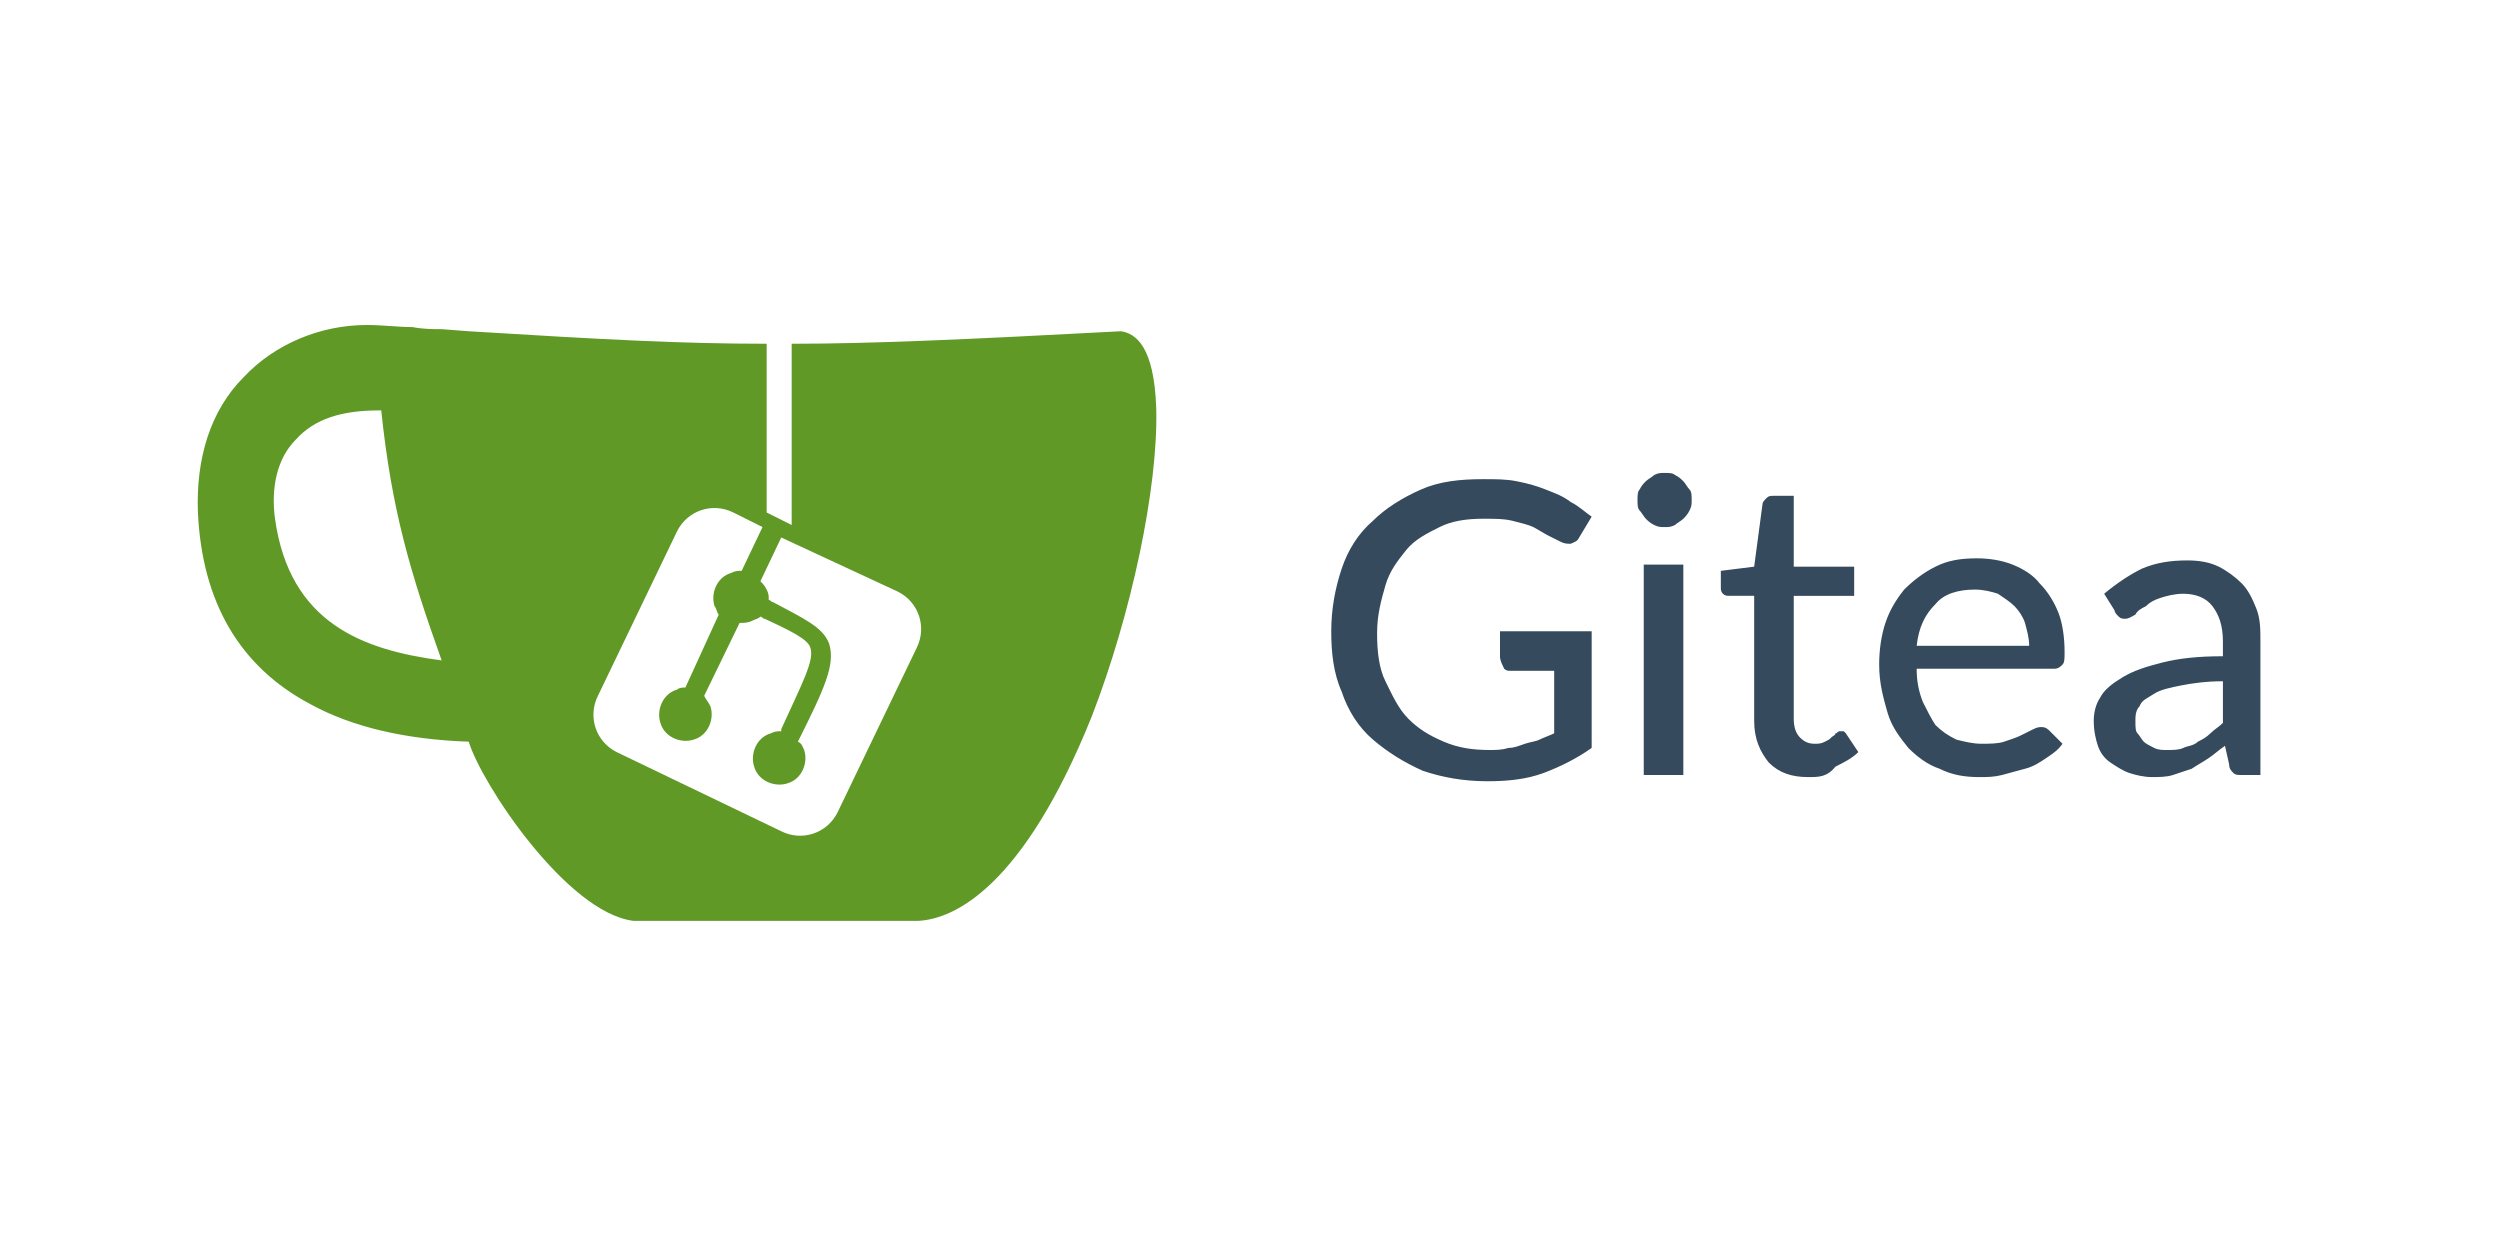 <svg version="1.1" xmlns="http://www.w3.org/2000/svg" x="0" y="0" xml:space="preserve" viewBox="0 0 120 60">
  <switch>
    <g>
      <path d="M55.5 19.6c-.1-3-1-3.6-1.7-3.7-7.5.4-12 .6-15.8.6V25.2l-1.2-.6v-8.1c-4.1 0-7.8-.2-14.3-.6l-1.3-.1c-.4 0-.9 0-1.4-.1-.7 0-1.4-.1-2.2-.1-2.2 0-4.4.9-5.9 2.5-1.6 1.6-2.3 3.9-2.2 6.5.2 4.3 2 7.4 5.4 9.2 2 1.1 4.6 1.7 7.6 1.8.6 2 4.7 8.2 7.9 8.6h13.7c1.7-.1 5-1.6 8.3-9.8 1.9-4.9 3.2-11 3.1-14.8zM21.2 31.7c-3.8-.5-7.3-1.8-8-6.8-.2-1.5.1-2.9 1-3.8.9-1 2.2-1.4 4-1.4h.1c.5 4.8 1.4 7.8 2.9 12zm21.9-3.3c1 .5 1.4 1.7.9 2.7L40.2 39c-.5 1-1.7 1.4-2.7.9l-7.9-3.8c-1-.5-1.4-1.7-.9-2.7l3.8-7.9c.5-1 1.7-1.4 2.7-.9l1.4.7-1 2.1c-.2 0-.3 0-.5.1-.7.2-1 1-.8 1.6.1.1.1.3.2.4L32.9 33c-.1 0-.3 0-.4.1-.7.2-1 1-.8 1.6.2.7 1 1 1.6.8.7-.2 1-1 .8-1.6-.1-.2-.2-.3-.3-.5l1.7-3.5c.2 0 .4 0 .6-.1.2-.1.3-.1.4-.2.1 0 .1.1.2.1 1.3.6 2.1 1 2.2 1.4.2.6-.4 1.7-1.4 3.9v.1c-.2 0-.3 0-.5.1-.7.2-1 1-.8 1.6.2.7 1 1 1.6.8.7-.2 1-1 .8-1.6-.1-.2-.1-.3-.3-.4 1.3-2.6 1.8-3.7 1.5-4.7-.3-.8-1.2-1.2-2.7-2-.1 0-.1-.1-.2-.1 0-.2 0-.3-.1-.5s-.2-.3-.3-.4l1-2.1 5.6 2.6z" fill="#609926"/>
      <path d="M76.4 30.3v5.6c-.7.5-1.5.9-2.3 1.2-.8.3-1.7.4-2.7.4-1.2 0-2.2-.2-3.1-.5-.9-.4-1.7-.9-2.4-1.5s-1.2-1.4-1.5-2.3c-.4-.9-.5-1.9-.5-2.9 0-1.1.2-2.1.5-3 .3-.9.8-1.7 1.5-2.3.6-.6 1.4-1.1 2.3-1.5.9-.4 1.9-.5 3-.5.6 0 1.1 0 1.6.1s.9.2 1.4.4.8.3 1.2.6c.4.2.7.5 1 .7l-.6 1c-.1.2-.2.2-.4.3-.2 0-.3 0-.5-.1l-.6-.3c-.2-.1-.5-.3-.7-.4s-.6-.2-1-.3c-.4-.1-.8-.1-1.4-.1-.8 0-1.5.1-2.1.4-.6.3-1.2.6-1.6 1.1-.4.5-.8 1-1 1.7-.2.7-.4 1.4-.4 2.3 0 .9.1 1.7.4 2.3s.6 1.3 1.1 1.8c.5.5 1 .8 1.7 1.1.7.3 1.4.4 2.2.4.3 0 .6 0 .9-.1.3 0 .5-.1.8-.2s.5-.1.7-.2.5-.2.7-.3v-3h-2.1c-.1 0-.2 0-.3-.1-.2-.4-.2-.5-.2-.6v-1.2h4.4zM81.2 24c0 .2 0 .3-.1.5s-.2.3-.3.4c-.1.1-.3.2-.4.3-.2.1-.3.1-.5.1s-.3 0-.5-.1-.3-.2-.4-.3c-.1-.1-.2-.3-.3-.4s-.1-.3-.1-.5 0-.4.1-.5c.1-.2.2-.3.3-.4.1-.1.3-.2.4-.3.2-.1.3-.1.5-.1s.4 0 .5.1c.2.1.3.2.4.3.1.1.2.3.3.4.1.1.1.3.1.5zm-.4 3.1v10.1h-1.9V27.1h1.9zM86.8 37.3c-.8 0-1.4-.2-1.9-.7-.4-.5-.7-1.1-.7-2v-6H83c-.1 0-.2 0-.3-.1-.1-.1-.1-.2-.1-.3v-.8l1.6-.2.4-3c0-.1.1-.2.2-.3.1-.1.2-.1.3-.1h1v3.4H89v1.4h-2.9v5.9c0 .4.1.7.3.9.2.2.4.3.7.3.2 0 .3 0 .5-.1s.2-.1.3-.2c.1-.1.2-.1.2-.2.1 0 .1-.1.2-.1h.2l.1.1.6.9c-.3.3-.7.5-1.1.7-.4.5-.8.5-1.3.5zM99 35.7c-.2.3-.5.5-.8.7-.3.2-.6.4-1 .5-.4.1-.7.2-1.1.3-.4.1-.7.1-1.1.1-.7 0-1.3-.1-1.9-.4-.6-.2-1.1-.6-1.5-1-.4-.5-.8-1-1-1.7s-.4-1.4-.4-2.3c0-.7.1-1.4.3-2s.5-1.1.9-1.6c.4-.4.9-.8 1.5-1.1s1.2-.4 2-.4c.6 0 1.2.1 1.7.3s1 .5 1.3.9c.4.4.7.9.9 1.4s.3 1.2.3 1.9c0 .3 0 .5-.1.6-.1.1-.2.2-.4.2H92c0 .6.1 1.1.3 1.6.2.4.4.8.6 1.1.3.3.6.5 1 .7.4.1.8.2 1.2.2.4 0 .8 0 1.1-.1s.6-.2.8-.3l.6-.3c.2-.1.3-.1.4-.1.2 0 .3.1.4.2l.6.6zM97.4 31c0-.4-.1-.7-.2-1.1-.1-.3-.3-.6-.5-.8-.2-.2-.5-.4-.8-.6-.3-.1-.7-.2-1.1-.2-.8 0-1.5.2-1.9.7-.5.5-.8 1.1-.9 2h5.4zM101 28.5c.6-.5 1.2-.9 1.8-1.2.7-.3 1.4-.4 2.2-.4.6 0 1.1.1 1.5.3.4.2.8.5 1.1.8.3.3.5.7.7 1.2.2.5.2 1 .2 1.6v6.4h-.9c-.2 0-.3 0-.4-.1-.1-.1-.2-.2-.2-.4l-.2-.9c-.3.2-.5.4-.8.6-.3.2-.5.3-.8.5l-.9.3c-.3.1-.7.1-1 .1-.4 0-.8-.1-1.1-.2-.3-.1-.6-.3-.9-.5-.3-.2-.5-.5-.6-.8-.1-.3-.2-.7-.2-1.2 0-.4.1-.8.3-1.1.2-.4.6-.7 1.1-1s1.1-.5 1.9-.7 1.7-.3 2.9-.3v-.7c0-.8-.2-1.3-.5-1.7-.3-.4-.8-.6-1.4-.6-.4 0-.8.1-1.1.2s-.5.2-.7.4c-.2.1-.4.2-.5.4-.2.1-.3.2-.5.2-.1 0-.2 0-.3-.1-.1-.1-.2-.2-.2-.3l-.5-.8zm5.7 4.2c-.8 0-1.5.1-2 .2s-1 .2-1.3.4-.6.3-.7.6c-.2.2-.2.5-.2.7 0 .3 0 .5.1.6s.2.3.3.4c.1.1.3.2.5.3.2.1.4.1.6.1.3 0 .6 0 .8-.1.2-.1.5-.1.7-.3.2-.1.4-.2.6-.4.2-.2.4-.3.6-.5v-2z" style="fill:#354a5d"/>
    </g>
  </switch>
</svg>
